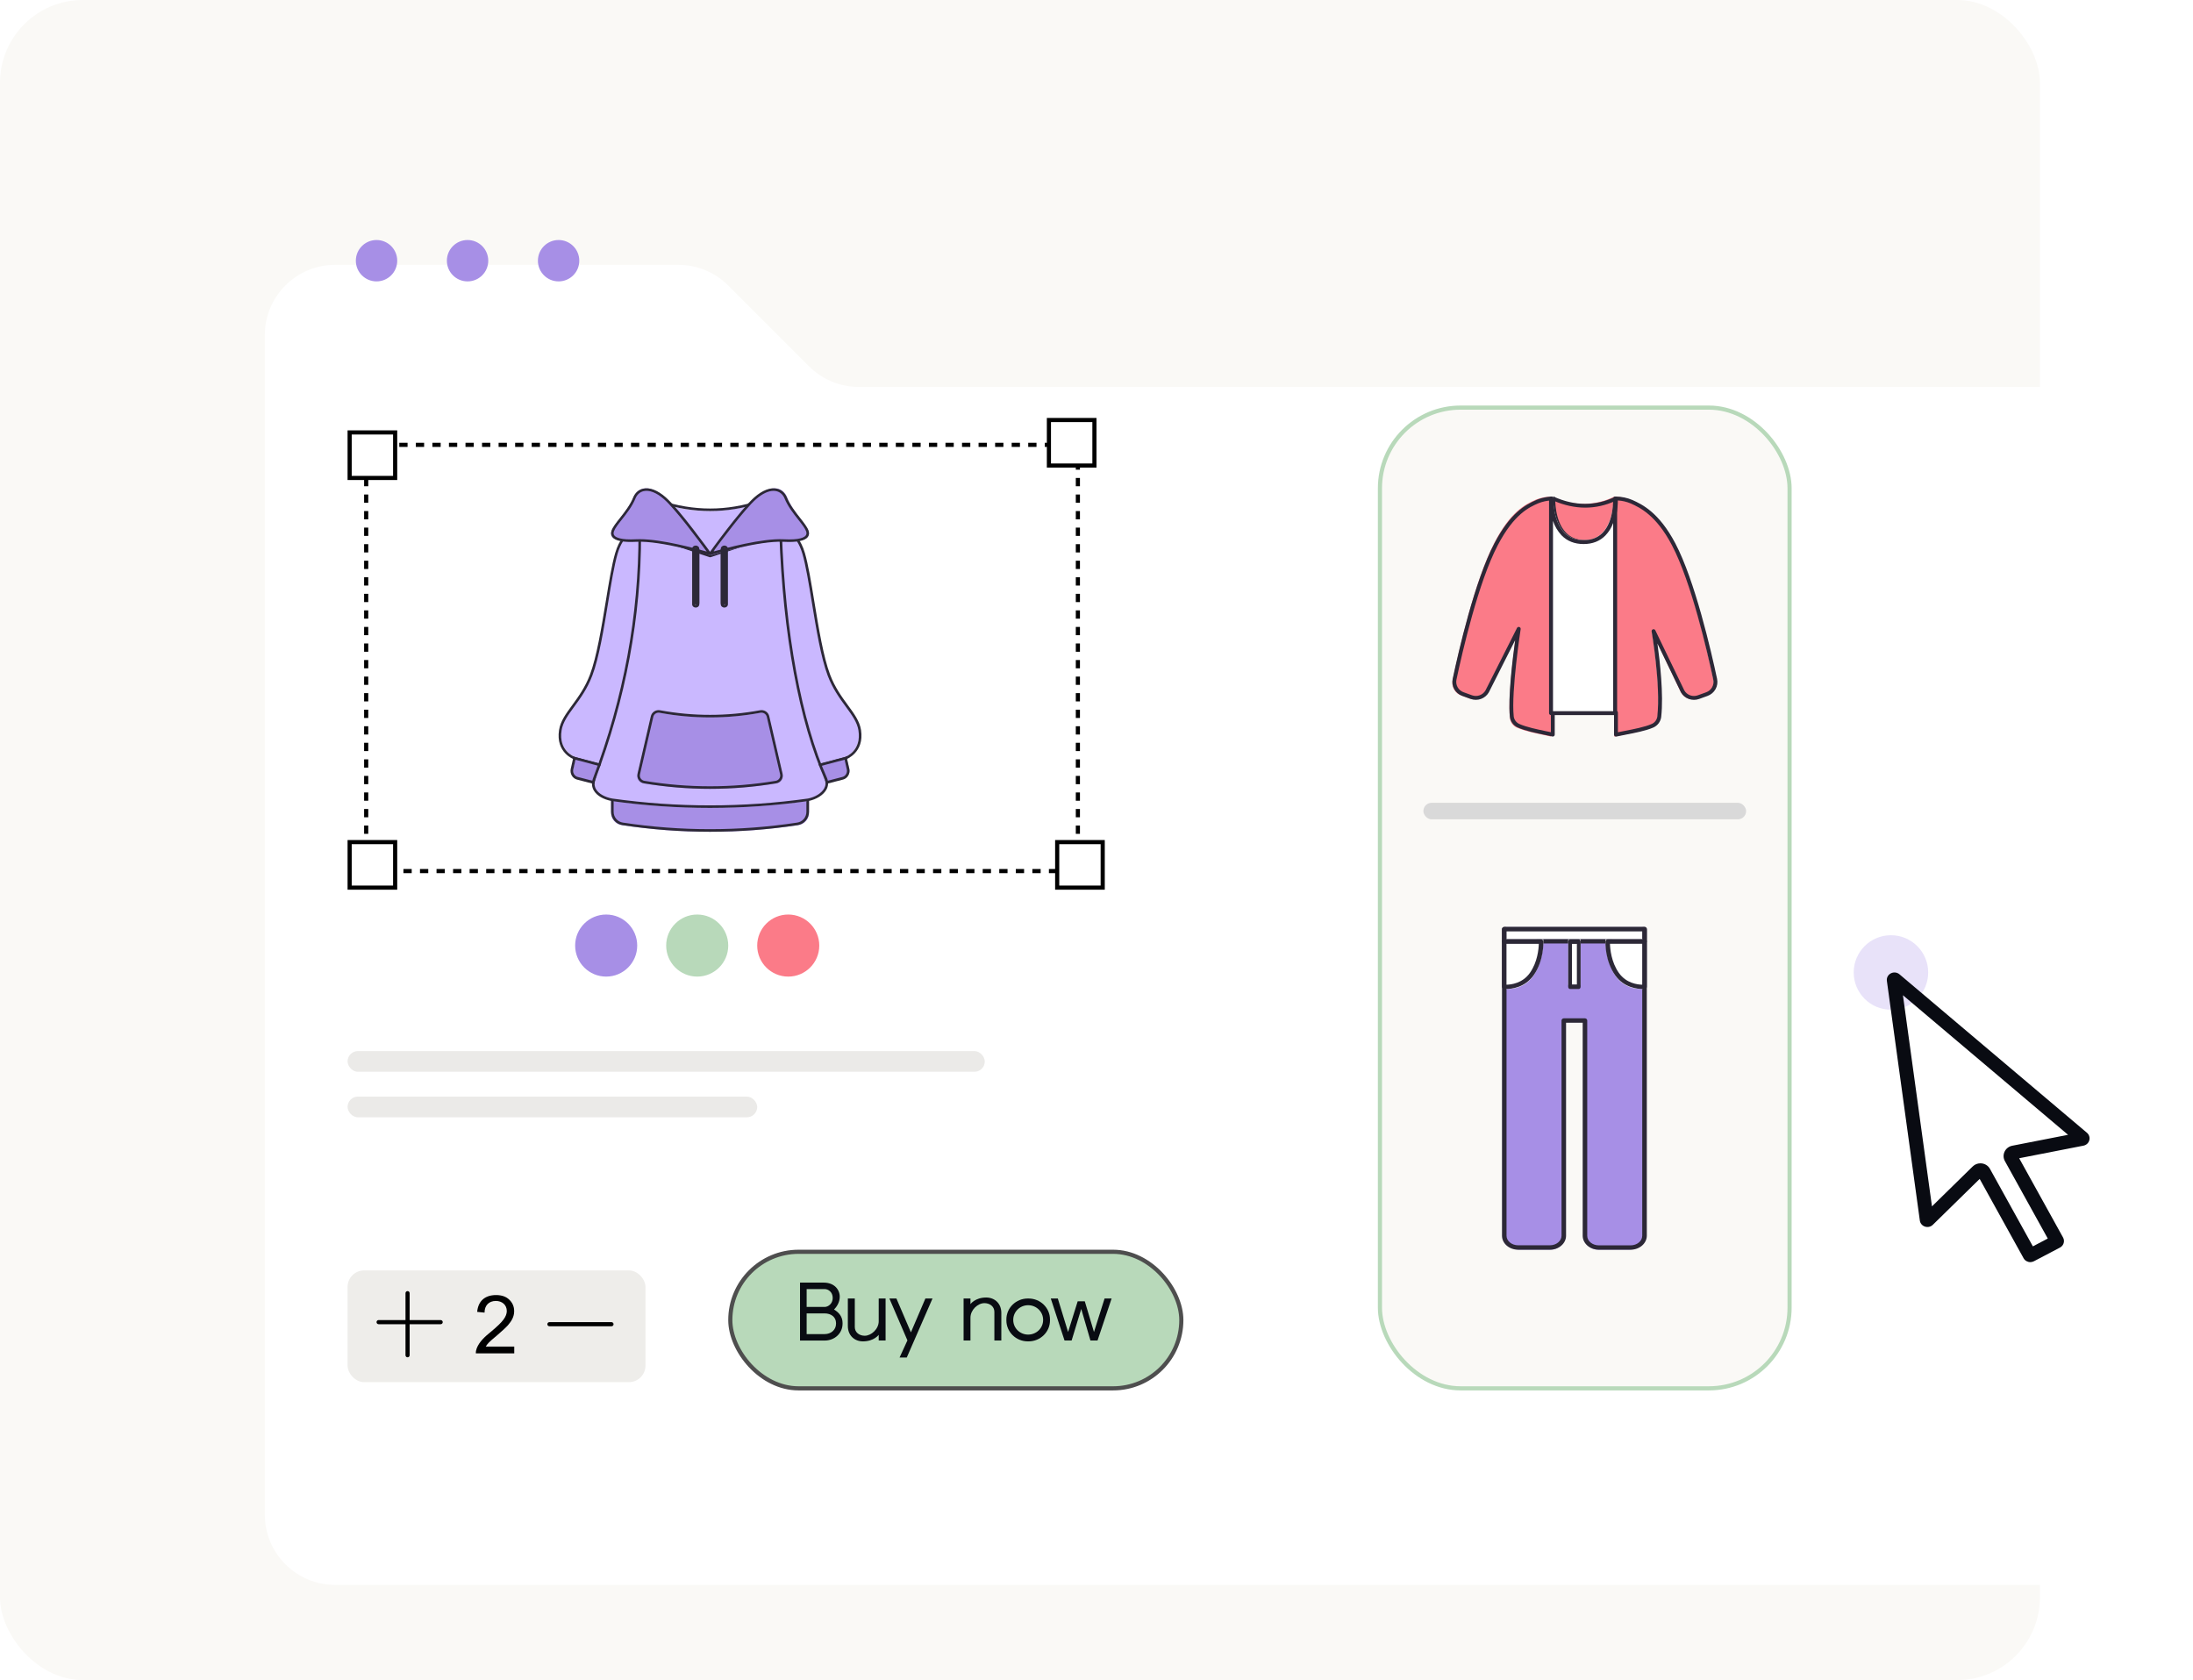 <svg width="530" height="406" viewBox="0 0 530 406" fill="none" xmlns="http://www.w3.org/2000/svg">
<g clip-path="url(#clip0_1334_892)">
<rect width="493" height="406" rx="20" fill="#FAF9F6"/>
<g filter="url(#filter0_d_1334_892)">
<path d="M163.958 44H81C71.611 44 64 51.611 64 61V346C64 355.389 71.611 363 81 363H513C522.389 363 530 355.389 530 346V90.5C530 81.111 522.389 73.5 513 73.5H207.542C203.033 73.5 198.709 71.709 195.521 68.521L175.979 48.979C172.791 45.791 168.467 44 163.958 44Z" fill="white"/>
</g>
<circle cx="91" cy="63" r="5" fill="#A78FE6"/>
<circle cx="113" cy="63" r="5" fill="#A78FE6"/>
<circle cx="135" cy="63" r="5" fill="#A78FE6"/>
<path d="M204.595 183.132L205.272 185.873C205.379 186.307 205.304 186.765 205.062 187.146C204.821 187.527 204.433 187.801 203.983 187.908L199.827 188.896L197.25 185.006L204.595 183.132Z" fill="#A78FE6"/>
<path d="M199.553 189.472C199.499 189.472 199.447 189.458 199.4 189.431C199.354 189.405 199.314 189.366 199.285 189.319L196.724 185.102C196.697 185.057 196.68 185.007 196.675 184.955C196.67 184.902 196.677 184.849 196.695 184.8C196.713 184.751 196.742 184.707 196.779 184.672C196.817 184.637 196.861 184.611 196.909 184.597L204.202 182.566C204.243 182.555 204.285 182.553 204.327 182.559C204.368 182.566 204.408 182.581 204.444 182.603C204.481 182.626 204.512 182.656 204.537 182.691C204.562 182.727 204.581 182.767 204.591 182.81L205.265 185.781C205.389 186.337 205.3 186.922 205.017 187.41C204.734 187.898 204.279 188.249 203.752 188.388L199.623 189.459C199.6 189.465 199.576 189.47 199.553 189.472ZM197.497 185.129L199.698 188.759L203.606 187.75C203.971 187.653 204.285 187.409 204.481 187.072C204.677 186.734 204.739 186.33 204.655 185.944L204.056 183.304L197.497 185.129Z" fill="#2C2837"/>
<path d="M188.719 128.398C188.719 128.398 192.52 127.709 194.314 133.929C196.196 140.442 197.529 155.776 200.27 163.107C202.623 169.402 206.904 172.257 207.52 176.268C208.33 181.537 204.178 182.966 204.178 182.966L197.131 184.861L188.027 170.177L188.719 128.398Z" fill="#CAB8FF"/>
<path d="M197.11 185.438C197.057 185.437 197.005 185.423 196.959 185.398C196.912 185.372 196.873 185.335 196.845 185.29L187.499 170.472C187.467 170.42 187.45 170.36 187.451 170.299L188.161 128.129C188.163 128.057 188.19 127.987 188.237 127.932C188.284 127.877 188.349 127.84 188.42 127.827C188.463 127.819 189.513 127.641 190.802 128.294C191.958 128.878 193.542 130.279 194.525 133.629C195.344 136.422 196.065 140.814 196.827 145.463C197.853 151.719 199.016 158.808 200.631 163.058C201.811 166.162 203.471 168.428 204.935 170.427C206.45 172.495 207.759 174.282 208.09 176.402C208.953 181.917 204.495 183.494 204.451 183.508H204.43L197.196 185.42C197.168 185.43 197.139 185.436 197.11 185.438ZM188.08 170.217L197.253 184.763L204.252 182.913C204.511 182.821 208.233 181.413 207.465 176.499C207.157 174.529 205.889 172.799 204.424 170.799C202.935 168.768 201.247 166.466 200.039 163.284C198.401 158.975 197.232 151.852 196.203 145.568C195.443 140.937 194.726 136.564 193.918 133.81C192.432 128.743 189.648 128.406 188.784 128.427L188.08 170.217Z" fill="#2C2837"/>
<path d="M139.132 183.132L138.503 185.873C138.404 186.307 138.473 186.765 138.698 187.146C138.922 187.527 139.282 187.801 139.7 187.908L143.559 188.896L145.952 185.006L139.132 183.132Z" fill="#A78FE6"/>
<path d="M143.656 189.472C143.631 189.472 143.606 189.469 143.581 189.464L139.451 188.392C138.923 188.253 138.468 187.902 138.185 187.414C137.902 186.926 137.813 186.34 137.938 185.784L138.612 182.81C138.622 182.767 138.64 182.727 138.665 182.691C138.69 182.656 138.722 182.626 138.758 182.603C138.794 182.581 138.834 182.566 138.876 182.559C138.917 182.553 138.96 182.555 139.001 182.566L146.293 184.599C146.341 184.613 146.386 184.638 146.423 184.674C146.46 184.709 146.489 184.753 146.507 184.802C146.525 184.851 146.532 184.904 146.527 184.956C146.522 185.009 146.506 185.059 146.479 185.104L143.917 189.324C143.888 189.369 143.85 189.406 143.804 189.432C143.759 189.458 143.708 189.472 143.656 189.472ZM139.153 183.296L138.554 185.938C138.47 186.324 138.532 186.729 138.728 187.067C138.924 187.404 139.238 187.648 139.603 187.746L143.511 188.755L145.712 185.122L139.153 183.296Z" fill="#2C2837"/>
<path d="M154.482 128.398C154.482 128.398 150.681 127.709 148.886 133.929C147.005 140.442 145.672 155.776 142.93 163.107C140.577 169.402 136.297 172.257 135.681 176.268C134.87 181.537 139.023 182.966 139.023 182.966L146.069 184.861L155.173 170.177L154.482 128.398Z" fill="#CAB8FF"/>
<path d="M146.082 185.437C146.055 185.438 146.027 185.434 146.001 185.426L138.77 183.514H138.749C138.705 183.499 134.249 181.93 135.111 176.407C135.442 174.287 136.751 172.5 138.265 170.43C139.729 168.432 141.388 166.166 142.567 163.061C144.182 158.812 145.344 151.721 146.377 145.465C147.139 140.815 147.86 136.423 148.679 133.63C149.662 130.279 151.245 128.88 152.4 128.294C153.685 127.641 154.734 127.819 154.782 127.827C154.853 127.84 154.918 127.877 154.965 127.932C155.013 127.987 155.04 128.057 155.042 128.129L155.75 170.304C155.752 170.365 155.735 170.425 155.702 170.476L146.36 185.296C146.33 185.342 146.288 185.379 146.239 185.403C146.191 185.428 146.136 185.44 146.082 185.437ZM138.938 182.912L145.934 184.763L155.104 170.215L154.4 128.414C153.538 128.393 150.749 128.739 149.268 133.798C148.46 136.553 147.744 140.923 146.985 145.557C145.955 151.842 144.788 158.965 143.15 163.275C141.94 166.458 140.254 168.76 138.767 170.791C137.301 172.794 136.035 174.525 135.727 176.491C134.96 181.409 138.675 182.819 138.938 182.912Z" fill="#2C2837"/>
<path d="M195.52 193.507H147.68V196.453C147.681 197.165 147.937 197.853 148.402 198.392C148.867 198.931 149.51 199.285 150.214 199.39C164.391 201.536 178.81 201.536 192.987 199.39C193.691 199.285 194.334 198.93 194.798 198.392C195.263 197.853 195.519 197.165 195.52 196.453V193.507Z" fill="#A78FE6"/>
<path d="M171.599 201C164.518 200.999 157.447 200.466 150.444 199.403C149.675 199.291 148.971 198.903 148.463 198.31C147.955 197.717 147.677 196.959 147.68 196.176V193.247C147.68 193.163 147.713 193.083 147.772 193.023C147.831 192.964 147.91 192.931 147.994 192.931H195.206C195.289 192.931 195.369 192.964 195.428 193.023C195.487 193.083 195.52 193.163 195.52 193.247V196.176C195.523 196.959 195.246 197.717 194.738 198.31C194.23 198.903 193.526 199.291 192.757 199.403C185.754 200.466 178.681 201 171.599 201ZM148.301 193.56V196.176C148.299 196.809 148.524 197.422 148.934 197.901C149.345 198.381 149.915 198.695 150.537 198.785C164.498 200.904 178.696 200.904 192.658 198.785C193.28 198.695 193.849 198.381 194.26 197.901C194.67 197.422 194.895 196.809 194.892 196.176V193.56H148.301Z" fill="#2C2837"/>
<path d="M195.083 193.558C179.513 195.796 163.708 195.796 148.138 193.558C145.369 193.039 142.919 191.282 143.846 188.502C150.413 170.857 154.87 150.561 154.77 128.375L171.608 134.1L188.488 128.375C189.268 153.222 193.325 174.825 199.371 188.502C200.253 190.963 197.843 192.998 195.083 193.558Z" fill="#CAB8FF"/>
<path d="M171.609 195.236C163.668 195.236 155.736 194.682 147.873 193.578C145.833 193.202 144.25 192.283 143.525 191.055C143.011 190.187 142.933 189.215 143.29 188.163C150.695 168.649 154.393 148.642 154.305 128.684C154.305 128.635 154.318 128.587 154.34 128.544C154.363 128.5 154.396 128.463 154.436 128.434C154.476 128.405 154.522 128.387 154.571 128.379C154.619 128.371 154.669 128.375 154.716 128.39L171.615 134.03L188.557 128.39C188.603 128.375 188.652 128.371 188.7 128.378C188.748 128.385 188.793 128.403 188.833 128.431C188.873 128.458 188.906 128.494 188.929 128.536C188.952 128.578 188.966 128.625 188.968 128.673C189.743 152.718 193.739 174.392 199.929 188.135C199.93 188.142 199.93 188.15 199.929 188.157C200.095 188.595 200.161 189.064 200.122 189.53C200.083 189.997 199.939 190.449 199.702 190.853C198.968 192.146 197.306 193.188 195.365 193.575H195.348C187.484 194.679 179.551 195.234 171.609 195.236ZM154.929 129.117C154.963 149.006 151.245 168.94 143.876 188.374C143.583 189.238 143.645 190.039 144.062 190.744C144.692 191.804 146.151 192.635 147.974 192.971C163.658 195.171 179.576 195.171 195.259 192.971C197.024 192.618 198.521 191.693 199.167 190.555C199.36 190.229 199.477 189.866 199.51 189.49C199.543 189.114 199.49 188.735 199.356 188.382C193.17 174.647 189.168 153.065 188.358 129.114L171.714 134.653C171.65 134.675 171.58 134.675 171.516 134.653L154.929 129.117Z" fill="#2C2837"/>
<path d="M187.79 189.296C177.07 191.068 166.123 191.068 155.403 189.296C155.181 189.259 154.968 189.179 154.779 189.059C154.589 188.94 154.427 188.783 154.301 188.599C154.176 188.415 154.09 188.208 154.049 187.991C154.008 187.773 154.013 187.55 154.063 187.334L157.334 173.433C157.428 173.026 157.68 172.672 158.035 172.444C158.39 172.216 158.822 172.131 159.239 172.209C167.41 173.706 175.792 173.706 183.964 172.209C184.381 172.131 184.812 172.216 185.167 172.444C185.523 172.672 185.774 173.026 185.869 173.433L189.139 187.334C189.19 187.55 189.195 187.775 189.153 187.993C189.112 188.211 189.025 188.419 188.899 188.603C188.772 188.787 188.608 188.943 188.418 189.063C188.227 189.182 188.013 189.261 187.79 189.296Z" fill="#A78FE6"/>
<path d="M171.596 190.625C166.249 190.625 160.912 190.181 155.639 189.301C155.378 189.257 155.129 189.16 154.907 189.017C154.685 188.874 154.494 188.687 154.347 188.468C154.2 188.25 154.1 188.005 154.053 187.747C154.005 187.489 154.012 187.224 154.072 186.969L157.286 173.092C157.397 172.61 157.69 172.19 158.105 171.919C158.519 171.648 159.022 171.547 159.51 171.637C167.503 173.119 175.701 173.119 183.694 171.637C184.181 171.546 184.685 171.647 185.099 171.918C185.513 172.19 185.806 172.61 185.916 173.092L189.13 186.969C189.191 187.224 189.197 187.489 189.15 187.747C189.103 188.005 189.003 188.251 188.856 188.468C188.708 188.687 188.517 188.874 188.295 189.017C188.073 189.16 187.824 189.256 187.564 189.301C182.287 190.181 176.946 190.624 171.596 190.625ZM159.157 172.221C158.862 172.221 158.576 172.321 158.346 172.505C158.115 172.688 157.954 172.944 157.889 173.231L154.674 187.108C154.633 187.281 154.628 187.461 154.66 187.636C154.692 187.811 154.76 187.978 154.86 188.126C154.96 188.276 155.09 188.404 155.241 188.501C155.393 188.599 155.563 188.665 155.742 188.694C166.242 190.449 176.963 190.449 187.464 188.694C187.641 188.665 187.81 188.6 187.961 188.504C188.112 188.407 188.242 188.281 188.342 188.132C188.442 187.984 188.511 187.816 188.544 187.64C188.576 187.464 188.573 187.284 188.533 187.109L185.318 173.232C185.244 172.905 185.045 172.62 184.763 172.435C184.482 172.251 184.14 172.183 183.81 172.244C175.741 173.74 167.466 173.74 159.397 172.244C159.318 172.229 159.238 172.222 159.157 172.221Z" fill="#2C2837"/>
<path d="M183.417 128.341L171.47 134.139L159.209 128.341V121.458C167.183 124.105 175.254 124.201 183.417 121.458V128.341Z" fill="#CAB8FF"/>
<path d="M171.758 134.139C171.712 134.139 171.666 134.129 171.624 134.109L159.385 128.328C159.332 128.303 159.288 128.263 159.257 128.215C159.226 128.166 159.209 128.109 159.209 128.051V121.187C159.209 121.138 159.221 121.09 159.244 121.047C159.267 121.004 159.299 120.966 159.34 120.938C159.38 120.91 159.426 120.892 159.475 120.885C159.523 120.878 159.573 120.882 159.62 120.898C167.618 123.55 175.679 123.55 183.581 120.898C183.628 120.883 183.678 120.879 183.727 120.886C183.775 120.893 183.822 120.912 183.862 120.94C183.902 120.968 183.935 121.005 183.958 121.048C183.981 121.091 183.993 121.139 183.994 121.187V128.051C183.993 128.109 183.977 128.165 183.946 128.213C183.915 128.262 183.871 128.301 183.819 128.327L171.896 134.108C171.853 134.128 171.806 134.139 171.758 134.139ZM159.832 127.855L171.756 133.489L183.371 127.856V121.608C175.604 124.124 167.689 124.124 159.832 121.608V127.855Z" fill="#2C2837"/>
<path d="M171.889 134.139C171.889 134.139 183.68 130.46 189.672 130.798C194.751 131.085 195.91 129.837 195.417 128.394C194.78 126.51 191.552 123.585 190.207 120.129C189.274 117.744 186.45 116.848 182.796 120.188C179.401 123.287 171.889 134.139 171.889 134.139Z" fill="#A78FE6"/>
<path d="M171.616 134.139C171.56 134.138 171.506 134.121 171.458 134.092C171.411 134.063 171.373 134.021 171.347 133.972C171.321 133.923 171.31 133.868 171.313 133.812C171.316 133.757 171.335 133.704 171.366 133.658C171.677 133.231 178.926 123.159 182.304 120.183C184.254 118.466 186.203 117.716 187.79 118.097C188.886 118.353 189.739 119.115 190.193 120.24C190.929 122.062 192.236 123.72 193.389 125.183C194.31 126.35 195.098 127.357 195.401 128.203C195.609 128.795 195.545 129.336 195.219 129.768C194.504 130.71 192.533 131.099 189.357 130.927C183.498 130.607 171.823 134.091 171.705 134.127C171.676 134.135 171.646 134.139 171.616 134.139ZM186.95 118.612C185.694 118.612 184.218 119.312 182.711 120.639C179.901 123.115 174.149 130.881 172.388 133.291C175.232 132.481 184.296 130.039 189.391 130.317C193.275 130.528 194.399 129.834 194.726 129.401C194.931 129.131 194.961 128.806 194.821 128.404C194.557 127.654 193.791 126.683 192.905 125.559C191.726 124.064 190.39 122.369 189.622 120.471C189.245 119.535 188.544 118.905 187.649 118.695C187.42 118.641 187.185 118.613 186.95 118.612Z" fill="#2C2837"/>
<path d="M171.888 134.139C171.888 134.139 159.808 130.46 153.672 130.798C148.468 131.085 147.281 129.837 147.786 128.394C148.438 126.51 151.745 123.585 153.124 120.129C154.08 117.744 156.973 116.848 160.714 120.188C164.193 123.287 171.888 134.139 171.888 134.139Z" fill="#A78FE6"/>
<path d="M171.577 134.139C171.546 134.139 171.516 134.135 171.487 134.127C171.37 134.091 159.7 130.606 153.841 130.927C150.668 131.1 148.697 130.709 147.983 129.767C147.655 129.336 147.592 128.794 147.8 128.202C148.096 127.356 148.887 126.352 149.819 125.181C150.971 123.718 152.279 122.06 153.014 120.238C153.469 119.112 154.321 118.35 155.415 118.094C157.002 117.721 158.951 118.463 160.9 120.181C164.277 123.157 171.527 133.231 171.835 133.658C171.866 133.704 171.884 133.757 171.887 133.812C171.891 133.868 171.879 133.923 171.853 133.972C171.828 134.021 171.789 134.063 171.742 134.092C171.695 134.121 171.64 134.138 171.585 134.139H171.577ZM154.647 130.295C159.841 130.295 168.106 132.524 170.8 133.291C169.041 130.881 163.291 123.114 160.481 120.637C158.686 119.055 156.932 118.363 155.545 118.688C154.652 118.898 153.952 119.528 153.573 120.464C152.805 122.367 151.47 124.062 150.292 125.553C149.406 126.677 148.64 127.649 148.377 128.398C148.236 128.8 148.267 129.126 148.471 129.396C148.798 129.829 149.929 130.524 153.806 130.312C154.079 130.302 154.363 130.295 154.655 130.295H154.647Z" fill="#2C2837"/>
<path d="M174.772 146.243C174.619 146.243 174.472 146.195 174.364 146.109C174.256 146.023 174.195 145.907 174.195 145.785V132.868C174.195 132.747 174.256 132.63 174.364 132.544C174.472 132.458 174.619 132.41 174.772 132.41C174.925 132.41 175.071 132.458 175.179 132.544C175.287 132.63 175.348 132.747 175.348 132.868V145.785C175.348 145.907 175.287 146.023 175.179 146.109C175.071 146.195 174.925 146.243 174.772 146.243Z" fill="#2C2837"/>
<path d="M175.06 146.819C174.831 146.819 174.611 146.736 174.449 146.587C174.286 146.438 174.195 146.237 174.195 146.027V132.625C174.195 132.415 174.286 132.214 174.449 132.065C174.611 131.917 174.831 131.833 175.06 131.833C175.289 131.833 175.509 131.917 175.671 132.065C175.833 132.214 175.924 132.415 175.924 132.625V146.027C175.924 146.237 175.833 146.438 175.671 146.587C175.509 146.736 175.289 146.819 175.06 146.819ZM175.06 132.456C175.011 132.456 174.965 132.474 174.931 132.505C174.896 132.537 174.877 132.579 174.877 132.624V146.025C174.877 146.07 174.896 146.112 174.93 146.144C174.965 146.175 175.011 146.193 175.06 146.193C175.109 146.193 175.155 146.175 175.189 146.144C175.224 146.112 175.243 146.07 175.243 146.025V132.624C175.243 132.579 175.224 132.536 175.189 132.505C175.155 132.473 175.109 132.456 175.06 132.456Z" fill="#2C2837"/>
<path d="M168.43 146.243C168.277 146.243 168.13 146.195 168.022 146.109C167.914 146.023 167.854 145.907 167.854 145.785V132.868C167.854 132.747 167.914 132.63 168.022 132.544C168.13 132.458 168.277 132.41 168.43 132.41C168.583 132.41 168.729 132.458 168.837 132.544C168.946 132.63 169.006 132.747 169.006 132.868V145.785C169.006 145.907 168.946 146.023 168.837 146.109C168.729 146.195 168.583 146.243 168.43 146.243Z" fill="#2C2837"/>
<path d="M168.142 146.819C167.913 146.819 167.693 146.736 167.531 146.587C167.368 146.438 167.277 146.237 167.277 146.027V132.625C167.277 132.415 167.368 132.214 167.531 132.065C167.693 131.917 167.913 131.833 168.142 131.833C168.371 131.833 168.591 131.917 168.753 132.065C168.915 132.214 169.007 132.415 169.007 132.625V146.027C169.007 146.237 168.915 146.438 168.753 146.587C168.591 146.736 168.371 146.819 168.142 146.819ZM168.142 132.456C168.093 132.456 168.047 132.474 168.013 132.505C167.979 132.537 167.959 132.579 167.959 132.624V146.025C167.959 146.07 167.978 146.112 168.012 146.144C168.047 146.175 168.093 146.193 168.142 146.193C168.191 146.193 168.237 146.175 168.272 146.144C168.306 146.112 168.325 146.07 168.325 146.025V132.624C168.325 132.579 168.306 132.536 168.272 132.505C168.237 132.473 168.191 132.456 168.142 132.456Z" fill="#2C2837"/>
<rect x="88.5" y="107.5" width="172" height="103" stroke="black" stroke-dasharray="2 2"/>
<rect x="84.5" y="203.5" width="11" height="11" fill="white" stroke="black"/>
<rect x="84.5" y="104.5" width="11" height="11" fill="white" stroke="black"/>
<rect x="253.5" y="101.5" width="11" height="11" fill="white" stroke="black"/>
<rect x="255.5" y="203.5" width="11" height="11" fill="white" stroke="black"/>
<rect x="333.5" y="98.5" width="99" height="237" rx="19.5" fill="#FAF9F6" stroke="#B8D9BA"/>
<path d="M368.312 130.412L396.88 132.985L390.147 120C385.207 122.395 380.047 122.299 374.905 120L368.312 130.412Z" fill="#FB7B88"/>
<path d="M397.286 133.851H397.243L368.732 131.288C368.654 131.279 368.579 131.251 368.514 131.207C368.45 131.162 368.397 131.102 368.362 131.033C368.327 130.964 368.31 130.887 368.313 130.809C368.316 130.732 368.338 130.656 368.378 130.589L374.957 120.223C375.018 120.129 375.111 120.059 375.22 120.027C375.329 119.994 375.447 120.001 375.551 120.046C380.666 122.329 385.649 122.332 390.358 120.046C390.469 119.994 390.596 119.986 390.713 120.023C390.83 120.061 390.928 120.142 390.985 120.249L397.697 133.175C397.732 133.246 397.749 133.324 397.745 133.402C397.741 133.48 397.717 133.556 397.676 133.623C397.634 133.69 397.576 133.746 397.506 133.785C397.437 133.824 397.359 133.845 397.279 133.846L397.286 133.851ZM369.587 130.426L396.48 132.854L390.365 121.062C385.63 123.217 380.65 123.21 375.549 121.036L369.587 130.426Z" fill="#2C2837"/>
<path d="M412.108 168.041L410.089 168.783C409.385 169.043 408.612 169.042 407.908 168.78C407.205 168.518 406.616 168.011 406.249 167.352L399.214 152.552C399.214 152.552 401.458 165.69 400.6 173.576C400.547 174.057 400.371 174.515 400.088 174.906C399.806 175.296 399.427 175.606 398.99 175.804C396.682 176.853 392.471 177.473 390.125 178V172.579H374.836V178C372.545 177.473 368.785 176.836 366.531 175.811C366.09 175.608 365.708 175.292 365.425 174.895C365.141 174.497 364.965 174.032 364.914 173.545C364.269 167.259 366.602 151.994 366.602 151.994L358.955 167.374C358.585 168.026 357.998 168.525 357.298 168.784C356.598 169.044 355.831 169.046 355.13 168.79L353.089 168.041C352.37 167.781 351.77 167.266 351.398 166.593C351.027 165.92 350.91 165.134 351.07 164.381C352.465 157.703 356.383 140.378 361.119 131.232C365.006 123.706 368.532 121.901 371.185 120.74C372.347 120.273 373.585 120.023 374.836 120.003C374.879 119.999 374.923 119.999 374.966 120.003C374.952 120.37 374.663 130.684 382.594 130.684C390.525 130.684 390.118 120.332 390.101 120.003H390.125C391.433 120.014 392.726 120.288 393.927 120.809C396.384 121.941 400.267 123.868 404.078 131.249C408.822 140.397 412.733 157.72 414.128 164.397C414.283 165.148 414.164 165.93 413.793 166.6C413.422 167.269 412.824 167.781 412.108 168.041Z" fill="#FB7B88"/>
<path d="M375.272 177.987C375.237 177.987 375.203 177.983 375.168 177.975C374.666 177.861 374.085 177.741 373.468 177.612C371.294 177.161 368.586 176.598 366.789 175.792C366.273 175.558 365.828 175.195 365.497 174.738C365.166 174.282 364.96 173.747 364.9 173.188C364.427 168.594 365.537 159.373 366.179 154.703L359.833 167.283L359.821 167.307C359.397 168.044 358.725 168.609 357.922 168.901C357.12 169.194 356.239 169.195 355.436 168.904L353.396 168.165C352.571 167.874 351.88 167.294 351.454 166.534C351.028 165.773 350.896 164.885 351.082 164.034C352.534 157.196 356.423 140.32 361.162 131.305C364.966 124.05 368.463 122.06 371.44 120.763C372.648 120.283 373.934 120.025 375.235 120.003C375.29 119.999 375.346 119.999 375.402 120.003C375.527 120.003 375.648 120.053 375.736 120.141C375.825 120.229 375.874 120.348 375.874 120.472V120.498C375.874 120.552 375.683 125.847 378.446 128.708C379.607 129.912 381.147 130.522 383.024 130.522C384.901 130.522 386.427 129.917 387.572 128.725C390.275 125.91 390.065 120.721 390.056 120.5V120.472C390.056 120.348 390.105 120.229 390.194 120.141C390.283 120.053 390.403 120.003 390.528 120.003C391.909 120.011 393.274 120.295 394.542 120.838C396.773 121.852 400.917 123.74 404.898 131.317C409.62 140.306 413.523 157.198 414.978 164.044C415.163 164.894 415.031 165.783 414.605 166.544C414.179 167.304 413.489 167.885 412.664 168.177L410.647 168.906C409.84 169.202 408.952 169.202 408.145 168.905C407.338 168.608 406.663 168.035 406.244 167.288L406.23 167.262L400.563 155.505C401.17 159.84 402.079 167.818 401.479 173.235C401.415 173.788 401.207 174.315 400.876 174.765C400.545 175.214 400.102 175.57 399.59 175.799C397.84 176.582 395.047 177.122 392.802 177.556C392.008 177.708 391.258 177.853 390.648 177.99C390.58 178.004 390.509 178.003 390.441 177.988C390.373 177.972 390.309 177.941 390.255 177.898C390.2 177.854 390.156 177.799 390.125 177.737C390.094 177.675 390.078 177.606 390.077 177.537V172.655H375.745V177.523C375.745 177.647 375.695 177.766 375.606 177.854C375.518 177.942 375.398 177.992 375.272 177.992V177.987ZM375.272 171.726H390.54C390.665 171.726 390.785 171.776 390.874 171.864C390.962 171.952 391.012 172.071 391.012 172.195V176.953C391.505 176.849 392.053 176.744 392.625 176.634C394.82 176.209 397.557 175.681 399.205 174.942C399.567 174.78 399.88 174.527 400.114 174.208C400.348 173.89 400.494 173.516 400.539 173.124C401.38 165.521 399.184 152.702 399.16 152.573C399.148 152.465 399.174 152.356 399.233 152.264C399.293 152.173 399.382 152.105 399.486 152.072C399.591 152.039 399.703 152.043 399.805 152.084C399.906 152.124 399.991 152.198 400.043 152.293L407.058 166.838C407.372 167.388 407.873 167.81 408.47 168.027C409.068 168.244 409.724 168.244 410.322 168.024L412.336 167.295C412.949 167.079 413.461 166.648 413.778 166.083C414.094 165.518 414.193 164.858 414.055 164.227C412.607 157.424 408.74 140.625 404.06 131.737C400.237 124.441 396.268 122.642 394.143 121.673C393.145 121.248 392.08 120.999 390.995 120.937C390.995 122.426 390.759 126.719 388.242 129.351C386.915 130.735 385.159 131.437 383.019 131.437C380.88 131.437 379.112 130.733 377.766 129.325C375.223 126.691 374.947 122.391 374.932 120.932C373.864 120.98 372.811 121.207 371.818 121.603C369.627 122.555 365.962 124.15 361.993 131.723C357.309 140.637 353.443 157.414 351.998 164.215C351.86 164.846 351.959 165.506 352.275 166.071C352.591 166.636 353.104 167.067 353.717 167.283L355.757 168.02C356.351 168.235 357.002 168.235 357.597 168.021C358.191 167.806 358.69 167.391 359.006 166.847L366.635 151.73C366.689 151.638 366.773 151.567 366.874 151.528C366.974 151.49 367.085 151.487 367.187 151.52C367.29 151.552 367.378 151.618 367.437 151.708C367.496 151.797 367.523 151.903 367.514 152.01C367.49 152.157 365.202 167.037 365.832 173.089C365.875 173.488 366.021 173.869 366.256 174.194C366.492 174.519 366.809 174.778 367.176 174.945C368.878 175.709 371.532 176.258 373.662 176.702L374.81 176.936V172.181C374.813 172.061 374.863 171.947 374.949 171.862C375.036 171.777 375.151 171.729 375.272 171.726Z" fill="#2C2837"/>
<path d="M389.955 120V171.94H375.238V120H375.363C375.35 120.363 375.072 130.55 382.706 130.55C390.339 130.55 389.948 120.325 389.932 120H389.955Z" fill="white"/>
<path d="M390.346 172.806H374.852C374.725 172.806 374.603 172.756 374.513 172.668C374.424 172.58 374.373 172.46 374.373 172.336V120.47C374.373 120.346 374.424 120.226 374.513 120.138C374.603 120.05 374.725 120 374.852 120H374.984C375.048 120 375.111 120.013 375.17 120.038C375.229 120.062 375.282 120.098 375.327 120.144C375.371 120.189 375.405 120.242 375.428 120.301C375.45 120.36 375.461 120.422 375.459 120.485C375.459 120.539 375.264 125.847 378.068 128.717C379.247 129.924 380.809 130.535 382.714 130.535C384.619 130.535 386.167 129.928 387.329 128.734C390.073 125.911 389.86 120.708 389.85 120.487C389.848 120.424 389.858 120.362 389.88 120.304C389.902 120.245 389.936 120.191 389.98 120.146C390.024 120.1 390.077 120.064 390.136 120.039C390.195 120.014 390.258 120.001 390.322 120C390.451 119.999 390.576 120.048 390.669 120.136C390.762 120.224 390.816 120.344 390.821 120.47V172.34C390.82 172.463 390.769 172.581 390.68 172.668C390.592 172.755 390.472 172.805 390.346 172.806ZM375.327 171.865H389.872V126.374C389.466 127.489 388.834 128.512 388.015 129.38C386.668 130.768 384.885 131.471 382.714 131.471C380.543 131.471 378.749 130.766 377.383 129.355C376.448 128.354 375.746 127.165 375.327 125.871V171.865Z" fill="#2C2837"/>
<rect x="344" y="194" width="78" height="4" rx="2" fill="#D9D9D9"/>
<path d="M382.991 224H364V299.116C364 300.709 365.466 302 367.269 302H374.74C376.546 302 378.009 300.709 378.009 299.116V246.372H382.991V299.116C382.991 300.709 384.454 302 386.26 302H393.731C395.537 302 397 300.709 397 299.116V224H382.991Z" fill="#A78FE6"/>
<path d="M394.08 302H386.407C384.253 302 382.501 300.486 382.501 298.622V247.147H378.482V298.622C378.482 300.486 376.73 302 374.576 302H366.903C364.752 302 363 300.486 363 298.622V224.542C363 224.398 363.058 224.26 363.162 224.159C363.266 224.057 363.407 224 363.554 224H397.446C397.593 224 397.734 224.057 397.838 224.159C397.942 224.26 398 224.398 398 224.542V298.622C397.986 300.486 396.234 302 394.08 302ZM377.933 246.08H383.045C383.192 246.08 383.333 246.137 383.437 246.238C383.541 246.34 383.599 246.478 383.599 246.622V298.638C383.599 299.911 384.858 300.946 386.407 300.946H394.08C395.63 300.946 396.888 299.911 396.888 298.638V225.078H364.095V298.622C364.095 299.895 365.356 300.93 366.903 300.93H374.576C376.126 300.93 377.387 299.895 377.387 298.622V246.605C377.391 246.466 377.45 246.333 377.552 246.236C377.654 246.138 377.79 246.082 377.933 246.08Z" fill="#2C2837"/>
<path d="M397 224H364V227H397V224Z" fill="white"/>
<path d="M397.446 228H363.554C363.407 228 363.266 227.944 363.162 227.844C363.058 227.744 363 227.608 363 227.467V224.533C363 224.392 363.058 224.256 363.162 224.156C363.266 224.056 363.407 224 363.554 224H397.446C397.593 224 397.734 224.056 397.838 224.156C397.942 224.256 398 224.392 398 224.533V227.467C398 227.608 397.942 227.744 397.838 227.844C397.734 227.944 397.593 228 397.446 228ZM364.103 226.933H396.897V225.067H364.103V226.933Z" fill="#2C2837"/>
<path d="M382 227H379V238H382V227Z" fill="white"/>
<path d="M381.546 239H379.454C379.333 239 379.218 238.942 379.133 238.84C379.048 238.738 379 238.599 379 238.455V227.545C379 227.401 379.048 227.262 379.133 227.16C379.218 227.057 379.333 227 379.454 227H381.546C381.667 227 381.782 227.057 381.867 227.16C381.952 227.262 382 227.401 382 227.545V238.455C382 238.599 381.952 238.738 381.867 238.84C381.782 238.942 381.667 239 381.546 239ZM379.902 237.909H381.098V228.091H379.902V237.909Z" fill="#2C2837"/>
<path d="M388.004 227.003C388.004 227.003 387.804 231.823 390.283 235.623C392.763 239.423 397 238.985 397 238.985V227L388.004 227.003Z" fill="white"/>
<path d="M397.015 239C395.784 239 392.482 238.701 390.354 235.691C387.828 232.12 387.995 227.691 388.006 227.504C388.014 227.368 388.075 227.239 388.177 227.146C388.279 227.052 388.414 227 388.555 227H397.451C397.597 227 397.736 227.056 397.839 227.156C397.942 227.256 398 227.392 398 227.533V238.467C398.001 238.599 397.951 238.727 397.86 238.825C397.77 238.924 397.644 238.986 397.509 239C397.465 238.987 397.29 239 397.015 239ZM389.092 228.067C389.128 229.288 389.405 232.499 391.248 235.104C393.03 237.627 395.784 237.939 396.9 237.957V228.067H389.092Z" fill="#2C2837"/>
<path d="M372.996 227.003C372.996 227.003 373.196 231.823 370.717 235.623C368.237 239.423 364 238.985 364 238.985V227L372.996 227.003Z" fill="white"/>
<path d="M363.968 239C363.694 239 363.521 238.987 363.488 238.984C363.354 238.97 363.229 238.907 363.139 238.809C363.049 238.71 362.999 238.583 363 238.451V227.533C363 227.391 363.058 227.256 363.161 227.156C363.264 227.056 363.403 227 363.549 227H372.449C372.589 227 372.724 227.052 372.826 227.146C372.928 227.239 372.99 227.367 372.997 227.503C372.997 227.69 373.173 232.113 370.646 235.679C368.504 238.702 365.203 239 363.968 239ZM364.084 228.081V237.959C365.2 237.94 367.955 237.628 369.738 235.109C371.587 232.499 371.864 229.298 371.897 228.081H364.084Z" fill="#2C2837"/>
<circle cx="146.5" cy="228.5" r="7.5" fill="#A78FE6"/>
<circle cx="168.5" cy="228.5" r="7.5" fill="#B8D9BA"/>
<circle cx="190.5" cy="228.5" r="7.5" fill="#FB7B88"/>
<rect x="176.5" y="302.5" width="109" height="33" rx="16.5" fill="#B8D9BA"/>
<rect x="176.5" y="302.5" width="109" height="33" rx="16.5" stroke="#4E4E4E"/>
<path d="M266.952 313.79H268.652L265.252 323.93H263.532L261.312 316.31L258.992 323.93H257.272L253.952 313.79H255.652L258.132 321.89L260.452 314.47H262.172L264.392 321.89L266.952 313.79Z" fill="#090B12"/>
<path d="M248.579 313.79C251.439 313.79 253.759 316.05 253.759 318.85V319.09C253.759 321.87 251.439 324.15 248.579 324.15H248.399C245.539 324.15 243.219 321.87 243.219 319.09V318.85C243.219 316.05 245.539 313.79 248.399 313.79H248.579ZM252.099 318.99V318.93C252.099 316.99 250.479 315.41 248.479 315.41C246.499 315.41 244.879 316.99 244.879 318.93V318.99C244.879 320.95 246.499 322.51 248.479 322.51C250.479 322.51 252.099 320.95 252.099 318.99Z" fill="#090B12"/>
<path d="M238.338 313.55C240.358 313.55 241.998 314.95 241.998 317.27V323.93H240.318V317.01C240.318 315.71 239.198 314.91 237.918 314.91C236.318 314.91 234.538 316.53 234.538 318.43V323.93H232.878V313.79H234.538V315.15C234.538 315.15 235.658 313.55 238.338 313.55Z" fill="#090B12"/>
<path d="M223.646 313.79H225.366L219.146 328.05H217.406L219.306 323.91L214.946 313.79H216.646L220.146 321.97L223.646 313.79Z" fill="#090B12"/>
<path d="M212.366 313.79H214.026V323.93H212.366V322.57C212.366 322.57 211.226 324.15 208.546 324.15C206.546 324.15 204.906 322.75 204.906 320.43V313.79H206.586V320.69C206.586 321.99 207.706 322.79 208.986 322.79C210.566 322.79 212.366 321.17 212.366 319.29V313.79Z" fill="#090B12"/>
<path d="M201.569 316.45C202.809 317.21 203.629 318.21 203.629 319.73V319.87C203.629 322.23 201.689 323.95 199.309 323.95H193.349V309.95H199.089C201.609 309.95 202.949 311.63 202.949 313.35C202.949 314.79 202.129 315.89 201.569 316.45ZM202.049 319.89V319.73C202.049 318.25 200.829 317.39 199.309 317.39H194.949V322.39H199.309C200.829 322.39 202.049 321.37 202.049 319.89ZM194.949 311.51V315.83H199.289C200.169 315.83 201.249 315.03 201.249 313.67C201.249 312.21 200.169 311.51 199.289 311.51H194.949Z" fill="#090B12"/>
<rect x="84" y="307" width="72" height="27" rx="4" fill="#EEEDEA"/>
<path fill-rule="evenodd" clip-rule="evenodd" d="M99 312.5C99 312.224 98.776 312 98.5 312C98.224 312 98 312.224 98 312.5V319H91.5C91.224 319 91 319.224 91 319.5C91 319.776 91.224 320 91.5 320H98V327.5C98 327.776 98.224 328 98.5 328C98.776 328 99 327.776 99 327.5V320H106.5C106.776 320 107 319.776 107 319.5C107 319.224 106.776 319 106.5 319H99V312.5Z" fill="black"/>
<path d="M117.403 325.4H124.283V327.04H115.003C114.983 326.64 115.063 326.24 115.203 325.86C115.803 324.24 117.283 322.92 118.603 321.86C120.123 320.6 121.143 319.62 121.683 318.88C122.223 318.16 122.483 317.46 122.483 316.82C122.483 315.3 121.303 314.38 119.843 314.38C118.123 314.38 117.103 315.5 117.103 317.2L115.323 317.02C115.563 314.36 117.243 312.96 119.883 312.96C121.243 312.96 122.303 313.32 123.083 314.08C123.863 314.82 124.263 315.74 124.263 316.86C124.263 318.2 123.623 319.24 122.783 320.22C122.243 320.82 121.363 321.64 120.123 322.7C119.083 323.56 118.423 324.14 118.123 324.46C117.823 324.76 117.583 325.08 117.403 325.4Z" fill="black"/>
<path fill-rule="evenodd" clip-rule="evenodd" d="M148.283 320C148.283 320.276 148.059 320.5 147.783 320.5L132.783 320.5C132.507 320.5 132.283 320.276 132.283 320C132.283 319.724 132.507 319.5 132.783 319.5L147.783 319.5C148.059 319.5 148.283 319.724 148.283 320Z" fill="black"/>
<rect x="84" y="254" width="154" height="5" rx="2.5" fill="#EBEAE8"/>
<rect x="84" y="265" width="99" height="5" rx="2.5" fill="#EBEAE8"/>
<circle cx="457" cy="235" r="9" fill="#A78FE6" fill-opacity="0.26"/>
<g filter="url(#filter1_d_1334_892)">
<path d="M504.362 271.733L459.06 233.443C458.474 232.948 457.654 232.86 456.971 233.218C456.288 233.577 455.914 234.293 456.017 235.041L463.982 292.949C464.076 293.633 464.552 294.195 465.224 294.415C465.896 294.636 466.624 294.468 467.124 293.979L478.443 282.89L489.055 302.055C489.389 302.657 490.027 303 490.685 303C490.981 303 491.281 302.931 491.559 302.785L497.845 299.483C498.28 299.255 498.597 298.876 498.739 298.415C498.88 297.955 498.829 297.468 498.595 297.045L487.99 277.894L503.515 274.857C504.211 274.721 504.756 274.221 504.938 273.552C505.119 272.884 504.898 272.187 504.362 271.733ZM486.328 274.869C485.505 275.029 484.829 275.546 484.472 276.285C484.116 277.025 484.14 277.862 484.538 278.581L494.902 297.297L491.3 299.189L480.93 280.462C480.532 279.744 479.828 279.265 478.999 279.148C478.871 279.13 478.742 279.121 478.615 279.121C477.923 279.121 477.264 279.386 476.766 279.874L466.914 289.525L459.895 238.499L499.806 272.232L486.328 274.869Z" fill="#090B12"/>
</g>
</g>
<defs>
<filter id="filter0_d_1334_892" x="24" y="24" width="546" height="399" filterUnits="userSpaceOnUse" color-interpolation-filters="sRGB">
<feFlood flood-opacity="0" result="BackgroundImageFix"/>
<feColorMatrix in="SourceAlpha" type="matrix" values="0 0 0 0 0 0 0 0 0 0 0 0 0 0 0 0 0 0 127 0" result="hardAlpha"/>
<feOffset dy="20"/>
<feGaussianBlur stdDeviation="20"/>
<feComposite in2="hardAlpha" operator="out"/>
<feColorMatrix type="matrix" values="0 0 0 0 0 0 0 0 0 0 0 0 0 0 0 0 0 0 0.08 0"/>
<feBlend mode="normal" in2="BackgroundImageFix" result="effect1_dropShadow_1334_892"/>
<feBlend mode="normal" in="SourceGraphic" in2="effect1_dropShadow_1334_892" result="shape"/>
</filter>
<filter id="filter1_d_1334_892" x="456" y="233" width="49" height="72" filterUnits="userSpaceOnUse" color-interpolation-filters="sRGB">
<feFlood flood-opacity="0" result="BackgroundImageFix"/>
<feColorMatrix in="SourceAlpha" type="matrix" values="0 0 0 0 0 0 0 0 0 0 0 0 0 0 0 0 0 0 127 0" result="hardAlpha"/>
<feOffset dy="2"/>
<feComposite in2="hardAlpha" operator="out"/>
<feColorMatrix type="matrix" values="0 0 0 0 0.655 0 0 0 0 0.561 0 0 0 0 0.902 0 0 0 1 0"/>
<feBlend mode="normal" in2="BackgroundImageFix" result="effect1_dropShadow_1334_892"/>
<feBlend mode="normal" in="SourceGraphic" in2="effect1_dropShadow_1334_892" result="shape"/>
</filter>
<clipPath id="clip0_1334_892">
<rect width="530" height="406" fill="white"/>
</clipPath>
</defs>
</svg>
